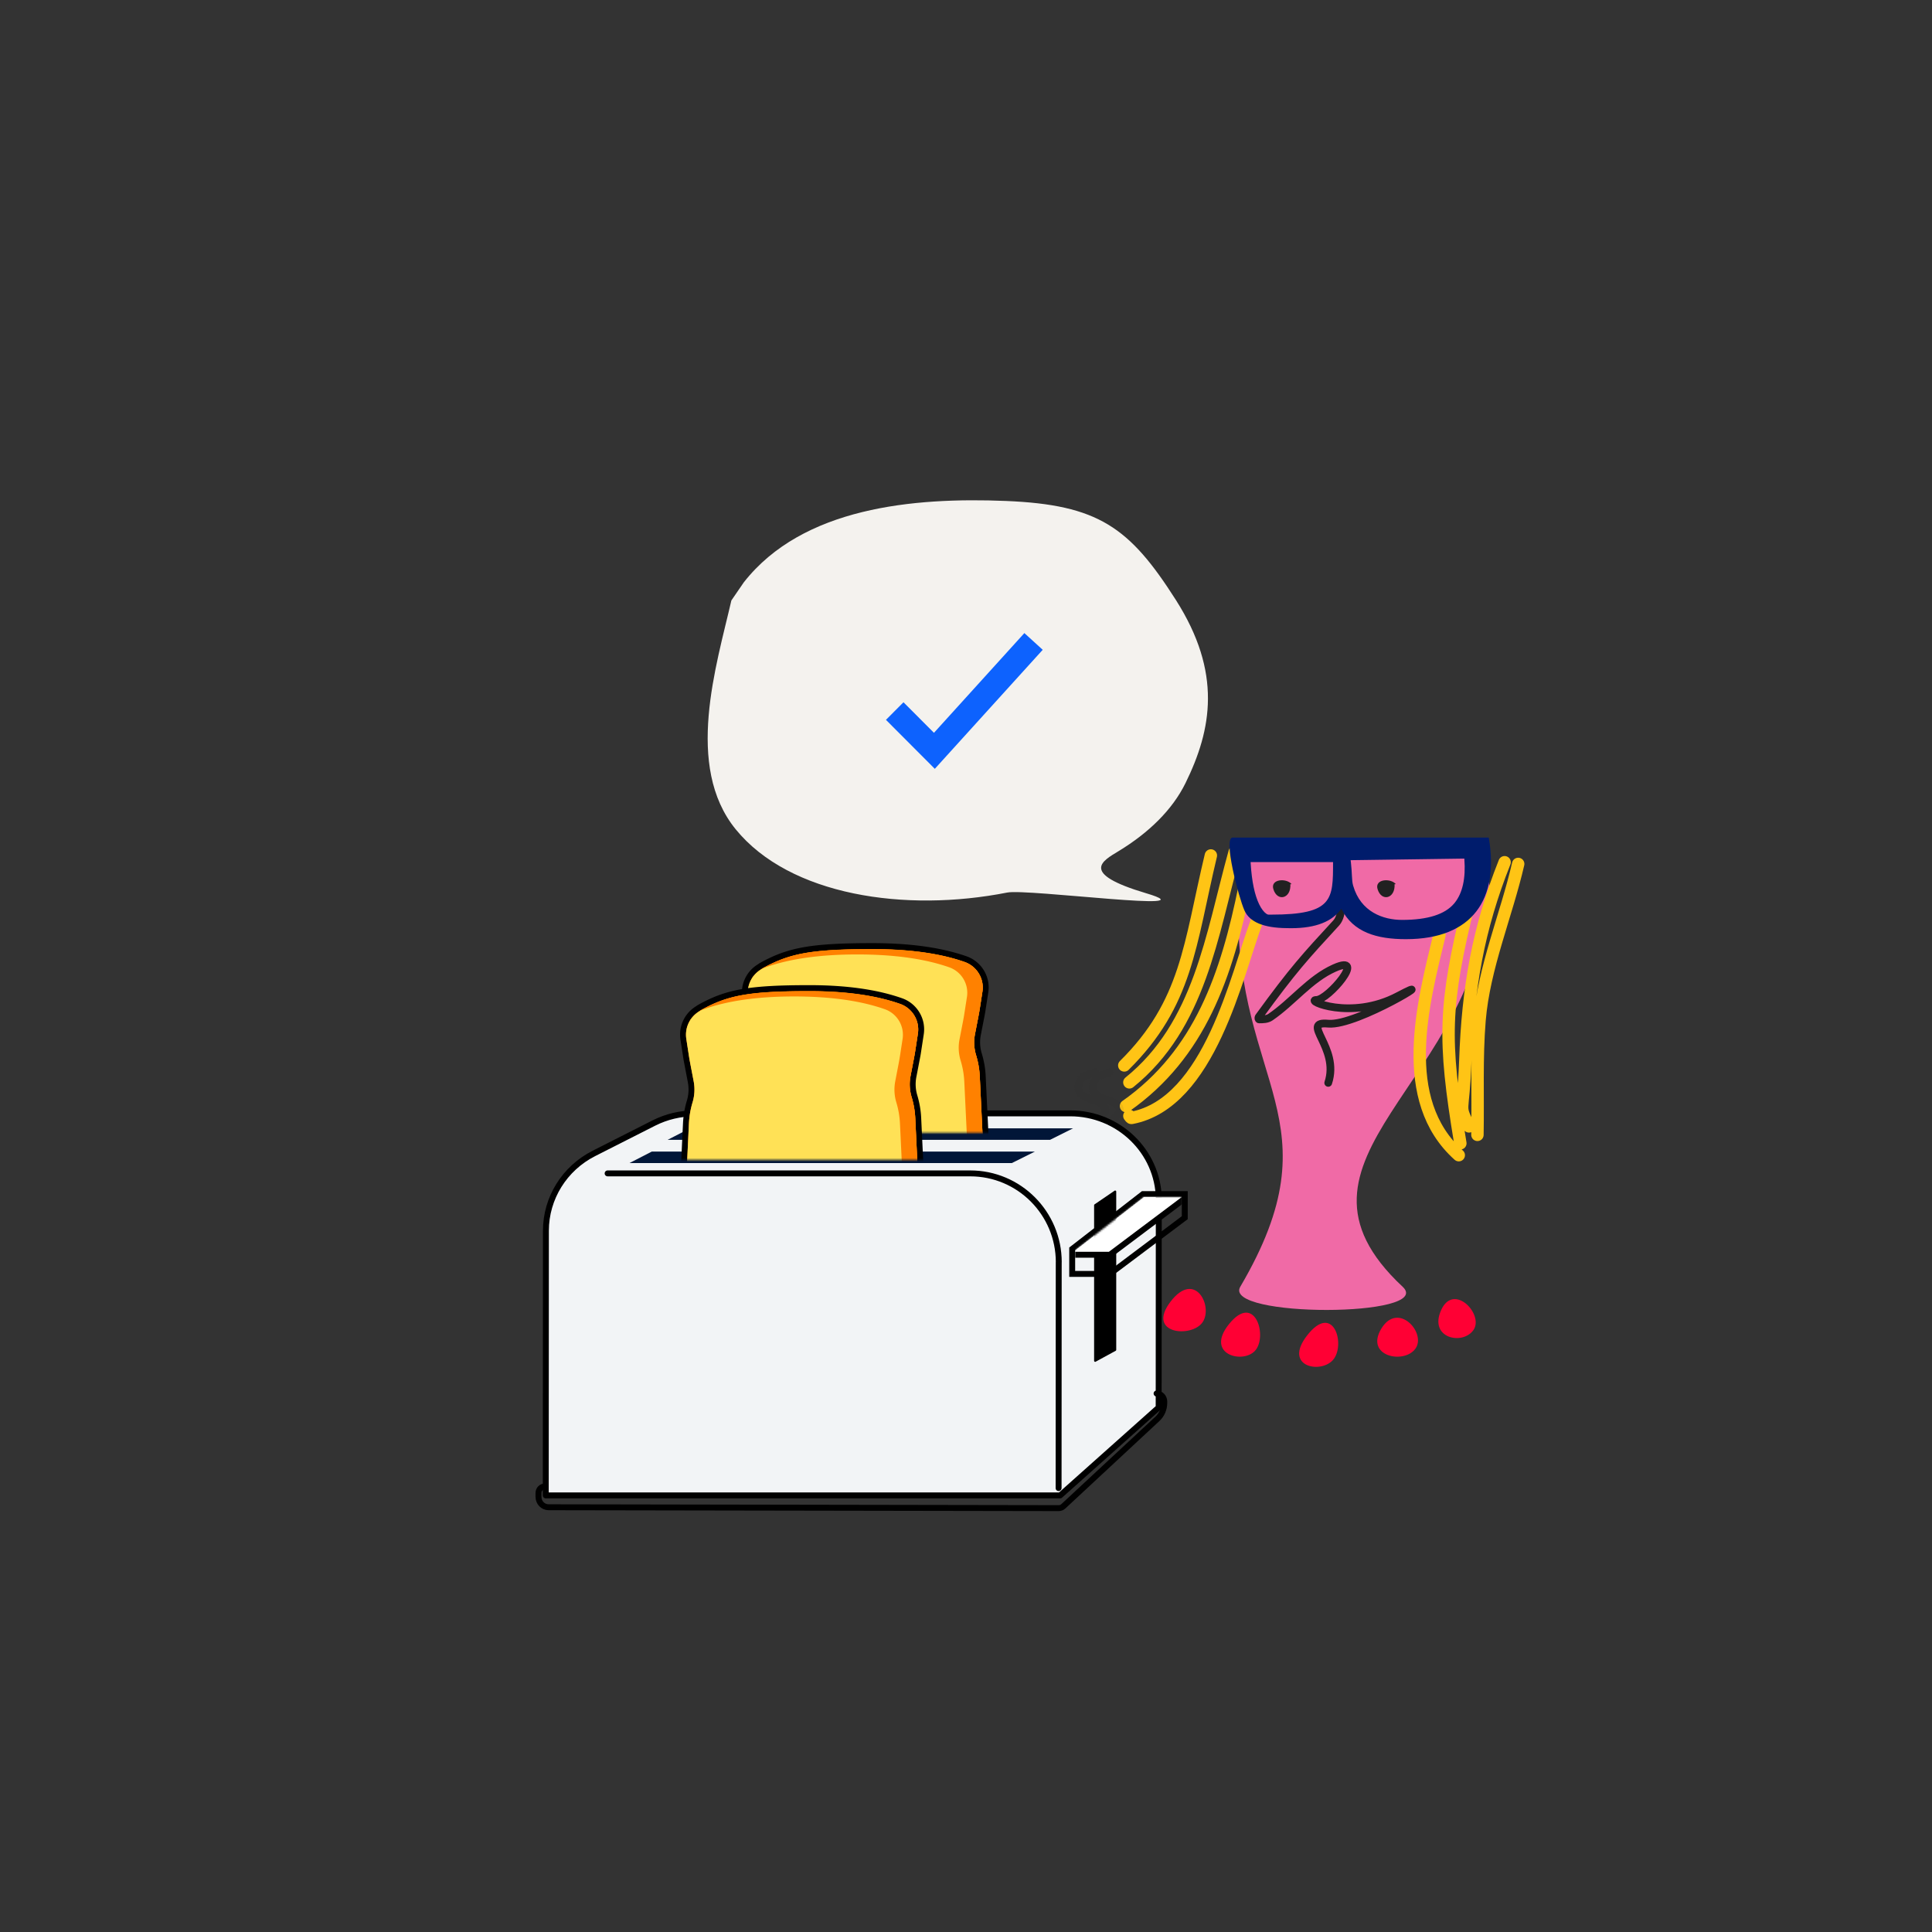 <svg xmlns="http://www.w3.org/2000/svg" xmlns:xlink="http://www.w3.org/1999/xlink" width="1062" height="1062" xmlns:v="https://vecta.io/nano"><rect width="100%" height="100%" fill="#333333" stroke="none"/><style><![CDATA[.B{stroke-linejoin:round}.C{stroke-linecap:round}.D{stroke:#000}.E{stroke-width:3.251}.F{fill:#ff8100}.G{stroke-width:6.813}.H{stroke-width:4.258}]]></style><defs><path d="M52.545 13.286C60.852 27.87 4.062 27.423.244 16.65c-3.776-10.656 37.34-29.624 52.3-3.364z" id="A"/><path id="B" d="M0 0h180.803v113.64H0z"/><path id="C" d="M0 0h178.7v113.526H0z"/><path id="D" d="M0 29.342L37.85 0h20.78v10.533L18.554 40.627H0z"/><path id="E" d="M320.294 211.024c.497 7.91-7.22 9.924-9.36 2.643-1.632-5.555 7.264-6.082 10.068-2.643"/><path id="F" d="M210.71 375c-2.878-4.813-8.03-8.863-8.634-14.44-1.89-17.45 23.788-21.1 14.442-28.725-4.352-3.555-17.423-3.032-11.146-13.81 1.402-2.407 5.024-2.41 7.537-3.613"/><path id="G" d="M8.505 136.968l2.378-49.774a140 140 0 0 0-4.149-41.145c-1.328-5.23-2.005-9-2.03-11.313-.06-5.556-4.045-10.552-1.8-15.08.455-.92.706-4.012 1.8-4.667 3.75-2.227 2.5-3.045 5.43-4.667C24.837 2.207 37.093 0 70.22 0c20.244 0 37.097 2.355 50.558 7.065a14.84 14.84 0 0 1 9.764 16.282l-1.34 8.638a140 140 0 0 1-.905 5.189l-1.85 9.542a23.97 23.97 0 0 0 .608 11.565c1.158 3.8 1.84 7.71 2.028 11.668l3.202 67.02H8.505z"/><path id="H" d="M8.406 136.83l2.36-49.92A140 140 0 0 0 6.68 46.098C5.35 40.824 4.674 37.025 4.65 34.7 4.59 29.15.652 24.16 2.86 19.637c.45-.92.697-4.008 1.79-4.663 3.706-2.225 2.46-3.042 5.366-4.663C24.548 2.205 36.662 0 69.404 0c19.944 0 36.558 2.338 49.84 7.013a14.9 14.9 0 0 1 9.779 16.311l-1.328 8.652a140 140 0 0 1-.887 5.138l-1.833 9.557a24.18 24.18 0 0 0 .601 11.551c1.144 3.786 1.818 7.7 2.004 11.65l3.165 66.958H8.406z"/></defs><g fill="none" fill-rule="evenodd"><g transform="translate(389 275)"><path d="M19.847 45.123C52.2 3.85 113.032-1.702 163.877.37s68.03 14.45 93.493 54.43 19.786 71.142 5.286 100.66c-7.256 14.772-20.272 27.36-36.773 37.392C217.125 198.177 204 205 241 216s-65.145-2.588-76.33-.378c-56.014 11.067-119.512 1.746-149.257-34.762-28.255-34.68-10.585-90.107-2.388-125.79l6.823-9.946z" fill="#f4f2ee"/><path fill="#0d62fe" d="M124.856 147.614L98 120.69l9.637-9.664 16.75 16.796L174.088 73l10.084 9.188z"/><path d="M429.666 212.648C424.777 321.25 306.22 361.518 382 432.293c18.11 16.913-99.3 17.15-89.224 0 53.78-91.52-2.444-111.043-1.222-209.884.144-11.656 1.798-22.59 4.73-32.63 59.02-1.665 102.26-.143 129.717 4.564 2.184.374 3.406 6.476 3.667 18.304z" fill="#f06aa6"/><path d="M445.533 199.893c-6.495 28.137-18.85 56.982-21.24 85.883-1.732 20.946-.774 42.03-1.16 63.045m14.934-149.86c-14.568 36.547-20.217 69.426-21.593 108.92-1.08 31.03-4.192 23.453 2.012 36.285m-.02-122.867c-13.676 56.285-14.304 74.472-4.73 132.174m-.87 6.516c-33.92-30.382-19.7-83.438-10.622-121.004" stroke="#ffc415" class="B C G"/><path d="M347.105 211.993c2.064 10.16 1.502 16.97-1.684 20.43-16.923 18.383-23.51 25.455-42.54 51.63-.26.358-.183 1.296.26 1.3 2.1.02 4.468-.048 6.208-1.236 12.208-8.333 21.644-20.994 35.16-27.002 18.193-8.087-3.395 17.564-9.905 17.564s18.807 11.572 44.847-2.17-22.423 16.634-38.337 15.188 6.5 13.018 0 32.545" stroke="#212121" class="B C H"/><path d="M301.8 231.54c-10.953 29.035-25.612 99.78-68.755 107.964-.547.104-.83-.738-1.245-1.107m63.467-126.404c-9.917 49.03-24.577 92.358-65.333 121.004m59.733-139.62C277 239.035 270.6 288.683 231.8 319.966m44.8-124.726c-11.705 48.966-13 81.187-47.6 115.42" stroke="#ffc415" class="G B C"/><path d="M288.563 185.405c-5.3 0 3.18 32.548 6.502 40.065 2.808 6.356 10.542 9.593 23.2 9.713 14.01.43 23.75-2.76 29.222-9.57l.836-1.072c6.503 13.02 19.602 16.71 35.49 16.71 36.744 0 51.41-22.206 45.528-55.848h-140.78zm64.865 12.428l62.492-.873.018.224c.83 10.725-1.037 18.702-5.23 23.99l-.223.276-.212.253c-5.02 5.888-14.386 8.96-28.544 8.96-10.44 0-22.755-4.38-26.9-18.78l-.133-.478c-.685-2.56-.468-7.005-1.106-12.215l-.123-1.025-.038-.33zm-54.985 1.053h45.34l-.022.065c.022 20.397.022 28.822-33.945 28.81l-.545.008-.64.003c-.64 0-.974-.1-1.577-.514-1.27-.876-2.66-2.606-3.94-5.255-2.432-5.035-4.006-12.443-4.61-22.117l-.057-1z" fill="#001c6c" fill-rule="nonzero"/><g fill="#212121"><use xlink:href="#E"/><use xlink:href="#E" x="57.283"/></g><path d="M272.044 451.83c-6 8.75-31.132 6.483-17.666-11.25s23.655 2.5 17.666 11.25zm29.388 14.995c-6.16 8.445-28.653 3.066-14.8-14.048s20.962 5.603 14.8 14.048zm42.854 5.032c-6.23 8.768-28.635 4.798-14.624-12.972s20.855 4.204 14.624 12.972zM389 466.412c-6.336 8.628-27.895 4.136-18.688-11.093s25.024 2.465 18.688 11.093zm31.915-10.272c-6.017 8.534-24.648 4.442-17.748-10.972s23.765 2.438 17.748 10.972z" fill="#ff0034"/><g transform="translate(185 354)"><path d="M.52 30.682c.887-2.573 1.926-4.314 3.118-5.22 14.64-11.143 31.368-11.494 44.686 0 1.83 1.58 4.157 3.154 4.157 6.308L49.82 54.736C27.903 58.36 12.704 57.634 4.22 52.562l-3.7-21.88z" fill="#0c2610"/><path d="M0 13l12.462 72.343c18 4.875 29.077 4.875 33.23 0L54 17.18" fill="#f4f2ee"/><mask id="I" fill="#fff"><use xlink:href="#A"/></mask><use fill="#d3d3d3" xlink:href="#A"/><path d="M52.545 25.53c8.308 14.583-48.483 14.137-52.3 3.364-3.776-10.656 37.34-29.624 52.3-3.364z" fill="#451b1b" mask="url(#I)"/><path d="M1 30c19.102 7.138 36.435 7.495 52 1.07L49.816 56.77c-21.932 3.57-37.143 2.855-45.633-2.142L1 30z" fill="#14591d"/></g><g opacity=".07" stroke="#212121" class="B C H"><use xlink:href="#F"/><use xlink:href="#F" x="8.024"/></g></g><g transform="translate(296 509)"><g class="B D"><path d="M4 313l.082-145.5c.01-17.882 10.185-34.265 26.377-42.473l32.947-16.7C70.325 104.83 77.998 103 85.785 103h206.46c26.658-.028 48.32 20.962 48.75 47.016l.007.79c0 .01 0 .02-.03.03l-.07 113.85L286.747 313H4z" fill="#f2f4f6" class="E"/><path stroke-width="1.161" fill="#000" d="M306 153.5V239l11-6v-87z"/></g><g transform="translate(71)"><path fill="#011638" d="M12.274 111.236L0 117.55h210.192l12.658-6.313z"/><g transform="translate(18.02)"><mask id="J" fill="#fff"><use xlink:href="#B"/></mask><g mask="url(#J)"><g transform="translate(24.107 12.415)"><g transform="translate(.044)"><path d="M70.54-1.357c20.4 0 37.4 2.382 50.974 7.114 3.784 1.318 6.826 3.878 8.77 7.1s2.793 7.085 2.183 11.018h0l-1.607 10.36a48.95 48.95 0 0 1-.316 1.814h0l-2.182 11.256a22.33 22.33 0 0 0 .472 10.46c1.302 4.276 1.996 8.284 2.19 12.33h0l3.263 68.298-9.92 3.35H-1.387L1.9 72.96A48.97 48.97 0 0 1 3.83 61.491h0l.163-.544c1.067-3.494 1.262-7.193.567-10.778h0L2.38 38.913c-.117-.603-.222-1.208-.316-1.814h0L.455 26.737a16.42 16.42 0 0 1 1.414-9.618c1.397-2.923 3.646-5.426 6.52-7.133.337-.257.75-.528 1.277-.82C24.563.947 36.96-1.357 70.54-1.357z" class="B D E F"/><g transform="translate(.318 .359)"><g class="F"><use xlink:href="#G"/><use xlink:href="#G"/></g><path d="M0 139.84l3.202-67.02c.19-3.958.87-7.878 2.028-11.668a23.97 23.97 0 0 0 .608-11.565l-1.85-9.542a140 140 0 0 1-.905-5.189l-1.34-8.638a14.9 14.9 0 0 1 9.786-16.341c13.298-4.67 30.027-7.006 50.187-7.006 20.244 0 37.097 2.355 50.558 7.065a14.84 14.84 0 0 1 9.764 16.282l-1.34 8.638a140 140 0 0 1-.905 5.189l-1.85 9.542a23.97 23.97 0 0 0 .608 11.565c1.158 3.8 1.84 7.71 2.028 11.668l3.202 67.02H0z" fill="#ffe156"/></g></g></g></g></g></g><g transform="translate(50 15)"><path fill="#011638" d="M12.274 109.02L0 115.328h210.192l12.658-6.307z"/><g transform="translate(20.123)"><mask id="K" fill="#fff"><use xlink:href="#C"/></mask><g mask="url(#K)"><g transform="translate(9.054 20.511)"><g transform="translate(.043)"><path d="M69.72-1.357c20.168 0 36.964 2.38 50.393 7.11a16.47 16.47 0 0 1 8.677 7.088c1.923 3.2 2.76 7.073 2.157 11h0l-1.588 10.35a49.37 49.37 0 0 1-.313 1.812h0l-2.157 11.245c-.667 3.475-.506 7.057.467 10.456 1.286 4.27 1.972 8.274 2.163 12.315h0l3.225 68.225-9.818 3.35H-1.4l3.248-68.707C2.04 69 2.68 65.168 3.766 61.433h0l.16-.544c1.056-3.493 1.248-7.2.56-10.774h0L2.332 38.87a49.37 49.37 0 0 1-.313-1.812h0L.43 26.708c-.517-3.37.022-6.693 1.397-9.6 1.38-2.92 3.605-5.422 6.447-7.128.334-.257.742-.528 1.264-.82C24.265.946 36.52-1.357 69.72-1.357z" class="B D E F"/><g transform="translate(.315 .359)"><g class="F"><use xlink:href="#H"/><use xlink:href="#H"/></g><path d="M0 139.7l3.165-66.958c.187-3.95.86-7.864 2.004-11.65a24.18 24.18 0 0 0 .601-11.551l-1.833-9.557a140 140 0 0 1-.887-5.138l-1.328-8.652a14.96 14.96 0 0 1 9.802-16.37C24.648 5.187 41.14 2.87 60.998 2.87c19.944 0 36.558 2.338 49.84 7.013a14.9 14.9 0 0 1 9.779 16.311l-1.328 8.652a140 140 0 0 1-.887 5.138l-1.833 9.557a24.18 24.18 0 0 0 .601 11.551c1.144 3.786 1.818 7.7 2.004 11.65l3.165 66.958H0z" fill="#ffe156"/></g></g></g></g></g></g><path d="M38 136h199.277c26.9-.026 48.723 21.853 48.723 48.843 0 .01 0 .02-.028.028L285.9 309m-282.437-.903c-1.913 0-3.463 1.6-3.463 3.57v2.134c0 3.152 2.476 5.7 5.533 5.715l280.42.484c.954.002 1.875-.362 2.584-1.02l51.7-48.073c2.388-2.22 3.752-5.38 3.752-8.697v-.845c0-2.4-1.895-4.364-4.233-4.364h0" class="B C D E"/><g transform="translate(295 149)"><mask id="L" fill="#fff"><use xlink:href="#D"/></mask><g class="D E"><path d="M60.257-1.626v12.97l-41.16 30.908H-1.626V28.545l38.92-30.17h22.963z"/><path d="M60.257-12.16V.812L19.097 31.72H-1.626V18.012l38.92-30.17h22.963z" fill="#fff" mask="url(#L)" class="B"/></g></g></g></g></svg>